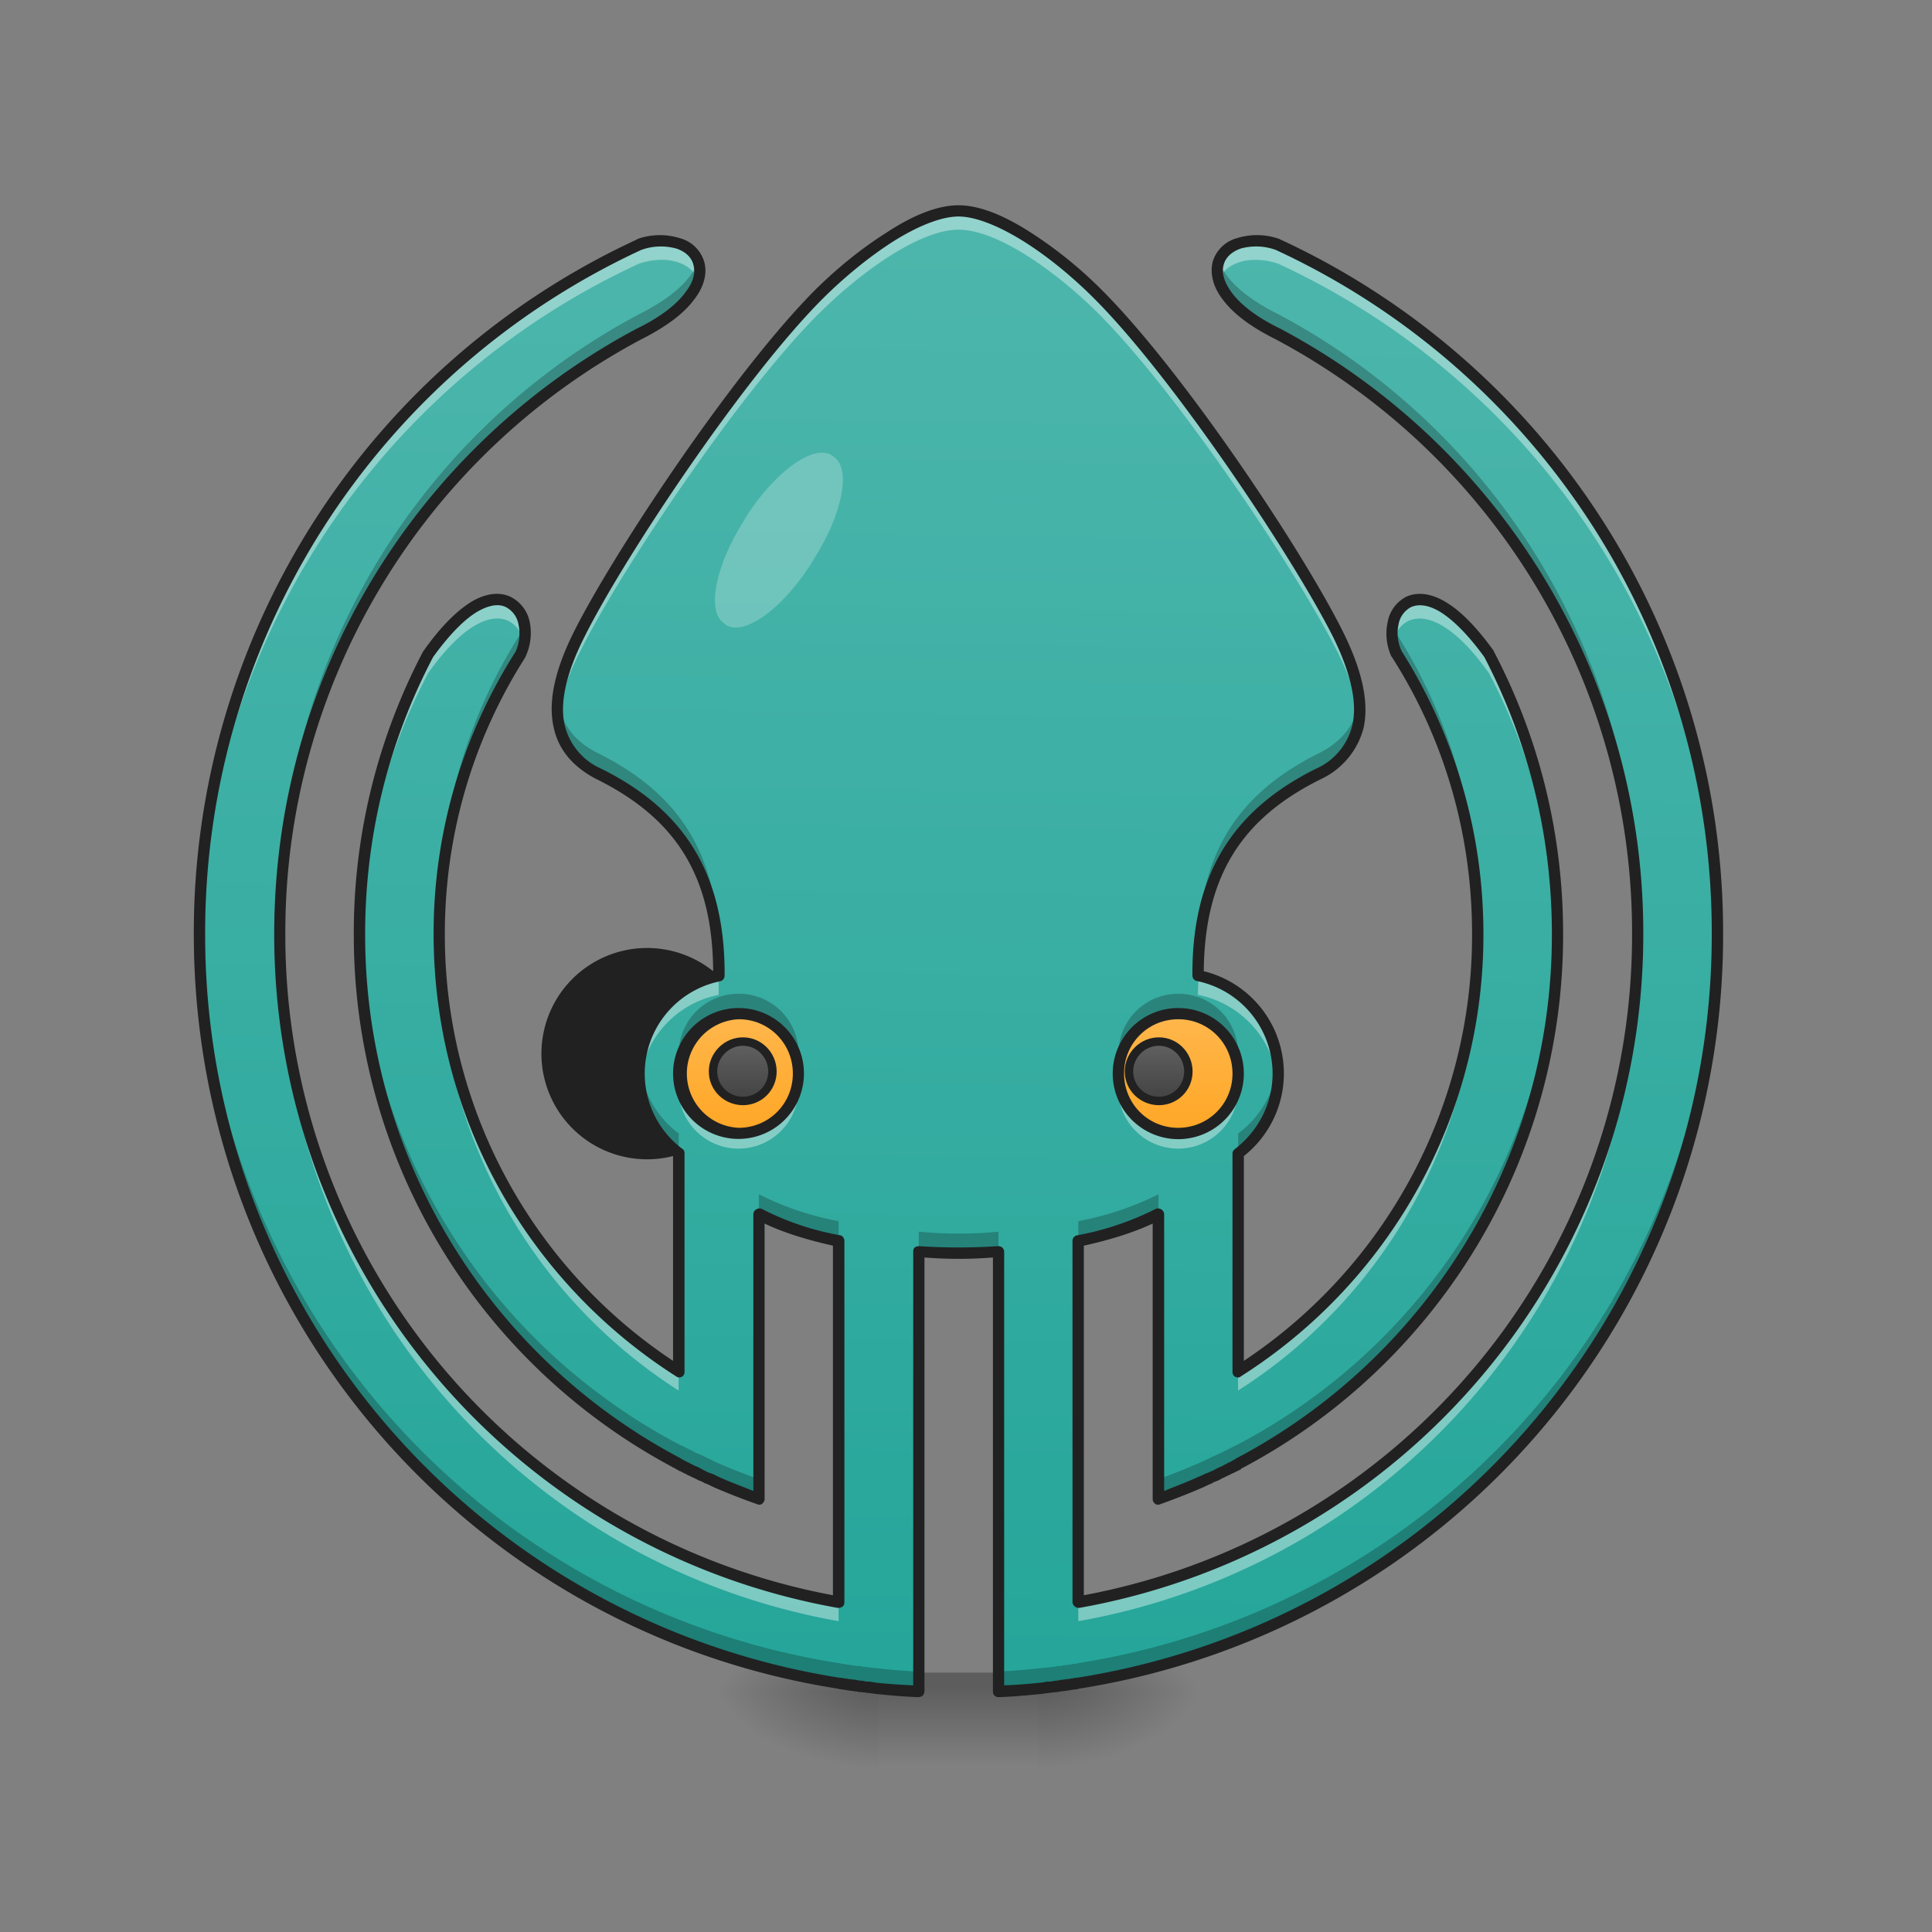 <svg xmlns="http://www.w3.org/2000/svg" width="16pt" height="16pt" viewBox="0 0 16 16"><rect x="0" y="0" width="16" height="16" fill="#808080" stroke="none"/><defs><radialGradient id="a" gradientUnits="userSpaceOnUse" cx="450.909" cy="189.579" fx="450.909" fy="189.579" r="21.167" gradientTransform="matrix(0 -.039 -.07 0 21.765 31.798)"><stop offset="0" stop-opacity=".314"/><stop offset=".222" stop-opacity=".275"/><stop offset="1" stop-opacity="0"/></radialGradient><radialGradient id="b" gradientUnits="userSpaceOnUse" cx="450.909" cy="189.579" fx="450.909" fy="189.579" r="21.167" gradientTransform="matrix(0 .039 .07 0 -5.889 -3.764)"><stop offset="0" stop-opacity=".314"/><stop offset=".222" stop-opacity=".275"/><stop offset="1" stop-opacity="0"/></radialGradient><radialGradient id="c" gradientUnits="userSpaceOnUse" cx="450.909" cy="189.579" fx="450.909" fy="189.579" r="21.167" gradientTransform="matrix(0 -.039 .07 0 -5.889 31.798)"><stop offset="0" stop-opacity=".314"/><stop offset=".222" stop-opacity=".275"/><stop offset="1" stop-opacity="0"/></radialGradient><radialGradient id="d" gradientUnits="userSpaceOnUse" cx="450.909" cy="189.579" fx="450.909" fy="189.579" r="21.167" gradientTransform="matrix(0 .039 -.07 0 21.765 -3.764)"><stop offset="0" stop-opacity=".314"/><stop offset=".222" stop-opacity=".275"/><stop offset="1" stop-opacity="0"/></radialGradient><linearGradient id="e" gradientUnits="userSpaceOnUse" x1="255.323" y1="233.5" x2="255.323" y2="254.667" gradientTransform="matrix(.007 0 0 .031 6.233 6.72)"><stop offset="0" stop-opacity=".275"/><stop offset="1" stop-opacity="0"/></linearGradient><linearGradient id="f" gradientUnits="userSpaceOnUse" x1="195.792" y1="53.583" x2="195.792" y2="85.333" gradientTransform="matrix(.031 0 0 .031 3.638 6.72)"><stop offset="0" stop-color="#ffb74d"/><stop offset="1" stop-color="#ffa726"/></linearGradient><linearGradient id="g" gradientUnits="userSpaceOnUse" x1="195.792" y1="53.583" x2="195.792" y2="85.333" gradientTransform="matrix(.031 0 0 .031 3.638 6.72)"><stop offset="0" stop-color="#ffb74d"/><stop offset="1" stop-color="#ffa726"/></linearGradient><linearGradient id="h" gradientUnits="userSpaceOnUse" x1="960" y1="1695.118" x2="960" y2="215.118" gradientTransform="rotate(.882) scale(.008)"><stop offset="0" stop-color="#26a69a"/><stop offset="1" stop-color="#4db6ac"/></linearGradient><linearGradient id="i" gradientUnits="userSpaceOnUse" x1="195.792" y1="53.583" x2="195.792" y2="85.333" gradientTransform="matrix(.031 0 0 .031 0 6.72)"><stop offset="0" stop-color="#ffb74d"/><stop offset="1" stop-color="#ffa726"/></linearGradient><linearGradient id="j" gradientUnits="userSpaceOnUse" x1="195.792" y1="53.583" x2="195.792" y2="85.333" gradientTransform="matrix(.5 0 0 .5 211.667 34.73)"><stop offset="0" stop-color="#616161"/><stop offset="1" stop-color="#424242"/></linearGradient><linearGradient id="k" gradientUnits="userSpaceOnUse" x1="195.792" y1="53.583" x2="195.792" y2="85.333" gradientTransform="matrix(.5 0 0 .5 100.542 34.73)"><stop offset="0" stop-color="#616161"/><stop offset="1" stop-color="#424242"/></linearGradient></defs><path d="M8.602 14.016h1.32v-.66h-1.32zm0 0" fill="url(#a)"/><path d="M7.277 14.016H5.953v.664h1.324zm0 0" fill="url(#b)"/><path d="M7.277 14.016H5.953v-.66h1.324zm0 0" fill="url(#c)"/><path d="M8.602 14.016h1.32v.664h-1.32zm0 0" fill="url(#d)"/><path d="M7.277 13.852h1.325v.828H7.277zm0 0" fill="url(#e)"/><path d="M9.758 8.395a.497.497 0 1 1-.002.993.497.497 0 0 1 .002-.993zm0 0" fill="url(#f)"/><path d="M9.758 8.395a.497.497 0 1 1-.002.993.497.497 0 0 1 .002-.993zm0 0" fill="url(#g)"/><path d="M7.938 1.746c-.329 0-.825.363-1.157.695-.664.66-1.656 2.149-1.984 2.809-.332.664-.168.992.164 1.16.66.328.992.828.992 1.652v.016a.826.826 0 0 0-.66.813c0 .27.129.511.328.66v1.808a4.293 4.293 0 0 1-1.984-3.625c0-.855.246-1.648.672-2.316.156-.332-.176-.828-.762 0a4.957 4.957 0 0 0-.57 2.316c0 1.91 1.07 3.563 2.644 4.391l.024.012c.011.008.027.011.039.02.011.003.02.011.03.015h.005l.043.023c.011.008.027.012.039.02.015.008.031.015.047.02.011.007.023.011.035.015l.047.023c.117.051.234.098.355.141v-2.36c.18.098.414.173.66.223v2.993a5.613 5.613 0 0 1-4.629-5.536 5.613 5.613 0 0 1 2.977-4.968c.824-.407.496-.903 0-.739a6.275 6.275 0 0 0-3.64 5.707c0 3.141 2.284 5.73 5.292 6.207h.016c.016.004.031.004.05.008.009 0 .016.004.028.004.016.004.035.004.055.008.008 0 .015.004.023.004.016 0 .035.004.051.004.012.004.02.004.031.004.012.004.028.004.043.007.121.012.242.024.367.028v-3.64a4.952 4.952 0 0 0 .66 0v3.64a5.68 5.68 0 0 0 .364-.028c.015-.003.031-.003.047-.007.008 0 .02 0 .027-.004.02 0 .035-.004.055-.004.008 0 .015-.004.023-.004.016-.004.035-.004.055-.008.008 0 .015-.004.027-.004.016-.004.031-.004.051-.008h.012a6.274 6.274 0 0 0 5.293-6.207 6.272 6.272 0 0 0-3.637-5.707c-.496-.164-.828.332 0 .739a5.613 5.613 0 0 1 2.976 4.968A5.613 5.613 0 0 1 8.93 13.27v-2.993c.246-.05.48-.125.664-.222v2.36c.117-.044.238-.09.351-.142l.051-.023c.012-.004.024-.008.031-.016.02-.004.036-.011.051-.02.012-.007.024-.01.035-.019l.047-.023h.004l.027-.016c.016-.008.028-.011.04-.02l.023-.011a4.949 4.949 0 0 0 2.644-4.39c0-.84-.203-1.626-.566-2.317-.59-.828-.922-.332-.766 0a4.29 4.29 0 0 1 .672 2.316c0 1.528-.789 2.864-1.984 3.625V9.551a.827.827 0 0 0-.332-1.473v-.015c0-.825.332-1.325.992-1.653.332-.168.496-.496.168-1.16-.332-.66-1.324-2.148-1.984-2.809-.332-.332-.828-.695-1.16-.695zm-1.82 6.649c.277 0 .495.222.495.496a.497.497 0 1 1-.496-.496zm3.64 0a.497.497 0 1 1-.002.993.497.497 0 0 1 .002-.993zm0 0" fill="url(#h)"/><path d="M6.117 8.395c.278 0 .496.222.496.496a.497.497 0 1 1-.496-.496zm0 0" fill="url(#i)"/><path d="M7.938 1.746c-.329 0-.825.363-1.157.695-.664.66-1.656 2.149-1.984 2.809-.149.293-.195.523-.176.7.012-.15.07-.329.176-.54.328-.664 1.32-2.152 1.984-2.812.332-.332.828-.696 1.157-.696.332 0 .828.364 1.16.696.66.66 1.652 2.148 1.984 2.812.105.211.16.39.176.54.02-.177-.031-.407-.176-.7-.332-.66-1.324-2.148-1.984-2.809-.332-.332-.828-.695-1.16-.695zm-2.45.25a.521.521 0 0 0-.195.031 6.275 6.275 0 0 0-3.64 5.707c0 .024 0 .051.003.079a6.258 6.258 0 0 1 3.637-5.63c.238-.078.437-.003.488.137.059-.183-.078-.324-.293-.324zm4.899 0c-.211 0-.352.14-.293.324.05-.14.254-.215.492-.136a6.272 6.272 0 0 1 3.637 5.629v-.079a6.272 6.272 0 0 0-3.637-5.707.53.53 0 0 0-.2-.03zM4.12 4.965c-.14 0-.336.117-.574.453a4.957 4.957 0 0 0-.57 2.316v.075a4.986 4.986 0 0 1 .57-2.235c.445-.625.742-.492.793-.25.035-.176-.047-.36-.219-.36zm7.637 0c-.172 0-.258.183-.223.36.05-.243.352-.376.797.25.352.667.555 1.425.566 2.234v-.075c0-.84-.203-1.625-.566-2.316-.242-.336-.437-.453-.574-.453zm.48 2.844a4.291 4.291 0 0 1-1.984 3.55v.157a4.284 4.284 0 0 0 1.984-3.625v-.082zm-8.597 0c-.004.027-.004.054-.004.082 0 1.527.793 2.863 1.984 3.625v-.157a4.288 4.288 0 0 1-1.98-3.55zm-1.325.003v.079a5.61 5.61 0 0 0 4.63 5.535v-.156a5.608 5.608 0 0 1-4.63-5.457zm11.246 0A5.615 5.615 0 0 1 8.93 13.27v.156a5.61 5.61 0 0 0 4.633-5.535v-.079zm-7.613.27a.82.82 0 0 0-.652.887.818.818 0 0 1 .656-.73v-.02c0-.047 0-.094-.004-.137zm3.977 0c0 .043-.004.09-.004.137v.02c.355.07.625.363.66.73 0-.028.004-.051.004-.078a.819.819 0 0 0-.66-.809zm-4.297.887c-.004.027-.008.05-.008.078a.497.497 0 0 0 .992 0c0-.027 0-.05-.004-.078a.496.496 0 0 1-.98 0zm3.637 0c-.004.027-.004.05-.004.078a.497.497 0 0 0 .992 0c0-.027-.004-.05-.008-.078a.496.496 0 0 1-.98 0zm0 0" fill="#fff" fill-opacity=".392"/><path d="M5.781 2.16c-.043.137-.191.293-.488.442a5.607 5.607 0 0 0-2.977 4.964v.082a5.604 5.604 0 0 1 2.977-4.882c.434-.215.547-.45.488-.606zm4.313 0c-.059.156.058.39.492.606a5.6 5.6 0 0 1 2.973 4.882c.004-.027.004-.054.004-.082a5.607 5.607 0 0 0-2.977-4.964c-.3-.149-.445-.305-.492-.442zM4.34 5.164a.323.323 0 0 1-.031.086 4.3 4.3 0 0 0-.672 2.316c0 .028.004.055.004.082.015-.82.257-1.585.668-2.23a.415.415 0 0 0 .03-.254zm7.195 0a.415.415 0 0 0 .031.254 4.3 4.3 0 0 1 .672 2.23v-.082a4.3 4.3 0 0 0-.672-2.316c-.011-.027-.023-.055-.03-.086zm-6.914.625c-.035.316.113.508.34.621.621.309.95.766.988 1.504h.004v-.016c0-.828-.332-1.324-.992-1.656-.184-.09-.316-.23-.34-.453zm6.637 0c-.028.223-.16.363-.344.453-.66.332-.992.828-.992 1.656v.016h.004c.039-.738.367-1.195.988-1.504.227-.113.375-.305.344-.62zm1.64 1.86a4.957 4.957 0 0 1-2.644 4.312l-.024.012c-.011.004-.023.011-.039.02-.007.003-.02.007-.027.015h-.004l-.047.023c-.011.004-.023.012-.035.016a.636.636 0 0 1-.05.023c-.008.004-.02.012-.032.016l-.05.023c-.114.051-.235.098-.352.141v.164c.117-.043.238-.09.351-.14l.051-.024c.012-.004.024-.008.031-.016.02-.004.036-.011.051-.02.012-.007.024-.01.035-.019l.047-.023h.004l.027-.016c.016-.008.028-.011.04-.02l.023-.011a4.949 4.949 0 0 0 2.644-4.39v-.087zm-9.921 0v.085c0 1.91 1.07 3.563 2.644 4.391l.024.012c.011.008.027.011.039.02.011.003.02.011.03.015h.005l.043.023c.011.008.027.012.039.02.015.008.031.015.047.02.011.007.023.011.035.015l.047.023c.117.051.234.098.355.141v-.164a5.6 5.6 0 0 1-.355-.14l-.047-.024c-.012-.004-.024-.012-.035-.016l-.047-.023-.04-.016-.042-.023h-.004a.117.117 0 0 0-.031-.016.182.182 0 0 0-.04-.02l-.023-.011a4.96 4.96 0 0 1-2.644-4.313zm-1.32.003c-.005.024-.005.055-.005.082 0 3.141 2.285 5.73 5.293 6.207h.016c.016.004.031.004.05.008.009 0 .016.004.028.004.016.004.035.004.055.008.008 0 .015.004.023.004.016 0 .035.004.051.004.012.004.02.004.031.004.012.004.028.004.043.007.121.012.242.024.367.028v-.164a5.579 5.579 0 0 1-.367-.031c-.015 0-.031-.004-.043-.004-.011 0-.02-.004-.031-.004a.229.229 0 0 1-.05-.008h-.024c-.02-.004-.04-.008-.055-.008-.012-.004-.02-.004-.027-.004-.02-.004-.035-.008-.051-.008l-.016-.004a6.264 6.264 0 0 1-5.289-6.12zm12.566 0a6.267 6.267 0 0 1-5.293 6.121c-.004 0-.008.004-.012.004a.198.198 0 0 0-.05.008c-.013 0-.02 0-.028.004a.23.23 0 0 0-.055.008h-.023c-.02.004-.035.008-.055.008-.008 0-.02.004-.027.004-.016 0-.032.004-.047.004a5.694 5.694 0 0 1-.363.03v.165a5.68 5.68 0 0 0 .363-.028c.015-.003.031-.003.047-.007.008 0 .02 0 .027-.004.02 0 .035-.004.055-.004.008 0 .015-.004.023-.004.016-.004.035-.004.055-.008.008 0 .015-.004.027-.004.016-.004.031-.004.051-.008h.012a6.274 6.274 0 0 0 5.293-6.207v-.082zm-8.106.578a.494.494 0 0 0-.488.579.492.492 0 0 1 .488-.414c.25 0 .453.175.492.414.004-.028.004-.055.004-.082a.492.492 0 0 0-.496-.497zm3.64 0a.494.494 0 0 0-.487.579.492.492 0 0 1 .488-.414c.246 0 .449.175.488.414.004-.028.008-.055.008-.082a.494.494 0 0 0-.496-.497zm.825.579a.819.819 0 0 1-.328.578v.164c.2-.149.332-.39.332-.66 0-.028-.004-.055-.004-.082zm-5.285 0c-.004.027-.004.054-.004.082 0 .27.129.511.328.66v-.164a.815.815 0 0 1-.324-.578zm.988 1.082v.164c.18.097.414.172.66.222v-.164a2.47 2.47 0 0 1-.66-.222zm3.309 0a2.549 2.549 0 0 1-.664.222v.164c.246-.05.48-.125.664-.222zm-1.985.308v.168a4.952 4.952 0 0 0 .66 0V10.2a3.354 3.354 0 0 1-.66 0zm0 0" fill-opacity=".235"/><path d="M309.595 61.474c4.375 0 7.875 3.624 7.875 7.999 0 4.374-3.5 7.874-7.875 7.874-4.374 0-7.999-3.5-7.999-7.874 0-4.375 3.625-8 8-8zm0 0" transform="matrix(.031 0 0 .031 0 6.72)" fill="url(#j)" stroke-width="2.25" stroke-linecap="round" stroke-linejoin="round" stroke="#212121"/><path d="M7.938 1.7c-.184 0-.395.093-.602.23-.211.133-.422.308-.59.476-.668.672-1.656 2.156-1.992 2.824-.168.336-.215.594-.168.797.043.2.18.336.355.426.645.32.961.79.965 1.59a.875.875 0 1 0-.332 1.531v1.696a4.23 4.23 0 0 1-1.89-3.536c0-.847.246-1.632.668-2.293v-.003a.458.458 0 0 0 .035-.286.298.298 0 0 0-.16-.21c-.086-.04-.196-.032-.317.038-.117.07-.254.2-.402.41l-.004.005a5.008 5.008 0 0 0-.574 2.34 4.992 4.992 0 0 0 2.668 4.43l.004.003a.085.085 0 0 1 .02.012c.015.004.026.011.042.02.008.003.02.007.027.015h.004l.047.023c.012.004.024.012.035.016l.004.004a.239.239 0 0 1 .047.02c.012.007.024.011.035.015l.047.023c.117.051.238.098.36.141a.042.042 0 0 0 .043-.004c.011-.012.019-.023.019-.039v-2.281c.164.078.36.137.566.183v2.895a5.557 5.557 0 0 1-4.535-5.477 5.56 5.56 0 0 1 2.95-4.925c.21-.106.351-.215.433-.325.086-.109.113-.222.086-.316a.287.287 0 0 0-.2-.195.556.556 0 0 0-.355.007c0 .004-.004.004-.004.004a6.323 6.323 0 0 0-3.668 5.75c0 3.164 2.301 5.774 5.329 6.25h.003a.03.03 0 0 0 .016.004c.016.004.035.004.05.008.009 0 .02.004.028.004.02.004.035.004.055.008a.05.05 0 0 1 .023.004c.02 0 .036.004.055.004.008.004.02.004.027.004.016.003.032.003.047.007.121.012.242.024.367.028a.063.063 0 0 0 .036-.012.058.058 0 0 0 .015-.035v-3.594a3.607 3.607 0 0 0 .567 0v3.594c0 .012.004.027.015.035.008.008.02.012.032.012.125-.004.246-.016.37-.028.012-.004.028-.004.044-.007.011 0 .02 0 .03-.004.016 0 .036-.004.052-.004.007-.004.015-.004.023-.004.02-.004.04-.004.055-.008.011 0 .02-.004.027-.004.02-.004.035-.004.055-.008.004 0 .008 0 .011-.004h.004a6.314 6.314 0 0 0 5.329-6.25 6.32 6.32 0 0 0-3.665-5.75c-.003 0-.003 0-.007-.004a.556.556 0 0 0-.356-.007.287.287 0 0 0-.199.195c-.023.094 0 .207.086.316.082.11.223.22.434.325a5.564 5.564 0 0 1 2.953 4.925 5.56 5.56 0 0 1-4.54 5.477v-2.895c.208-.046.403-.105.57-.183v2.281c0 .016.005.027.02.04a.042.042 0 0 0 .043.003 5.6 5.6 0 0 0 .356-.14l.05-.024c.012-.004.024-.008.032-.016l.05-.02c.012-.007.024-.015.036-.019l.047-.023h.004a.117.117 0 0 1 .03-.016 255.909 255.909 0 0 1 .063-.031v-.004a4.992 4.992 0 0 0 2.668-4.43c0-.847-.207-1.64-.574-2.34v-.003c-.152-.211-.285-.34-.406-.41-.121-.07-.23-.079-.317-.04a.293.293 0 0 0-.156.211.456.456 0 0 0 .031.285l.004.004c.422.66.664 1.446.664 2.293a4.23 4.23 0 0 1-1.89 3.536V9.574a.872.872 0 0 0-.332-1.531c.008-.8.324-1.27.969-1.59a.649.649 0 0 0 .355-.426c.043-.203-.004-.46-.172-.797-.332-.668-1.32-2.152-1.992-2.824a3.506 3.506 0 0 0-.586-.476c-.211-.137-.422-.23-.605-.23zm0 .093c.148 0 .351.086.554.215.203.129.406.3.57.465.653.652 1.649 2.148 1.977 2.8.16.325.2.563.16.735a.53.53 0 0 1-.304.36c-.672.335-1.02.855-1.02 1.694v.016c0 .024.016.043.04.047a.783.783 0 0 1 .624.766c0 .257-.125.48-.312.625a.047.047 0 0 0-.02.035v1.808c0 .02.008.036.023.043.016.008.036.008.047-.004a4.327 4.327 0 0 0 2.008-3.664c0-.863-.25-1.664-.676-2.34a.342.342 0 0 1-.027-.222.2.2 0 0 1 .105-.145c.055-.023.13-.023.231.035.102.06.23.18.375.38.355.683.559 1.46.559 2.292a4.897 4.897 0 0 1-2.622 4.348c-.007.008-.011.008-.02.012a.182.182 0 0 1-.038.02.117.117 0 0 1-.031.015s0 .004-.004.004c-.016.008-.028.015-.043.02-.012.007-.024.011-.035.019-.016.008-.036.015-.051.023l-.031.012a.636.636 0 0 1-.051.023c-.094.043-.192.079-.285.118v-2.293c0-.016-.012-.032-.024-.04-.015-.007-.031-.011-.047-.003a2.384 2.384 0 0 1-.648.218.046.046 0 0 0-.04.047v2.993c0 .011.009.027.02.035.008.008.024.011.036.011a5.663 5.663 0 0 0 4.671-5.582 5.665 5.665 0 0 0-3.004-5.011c-.203-.098-.332-.203-.402-.297-.07-.094-.086-.172-.07-.23.015-.063.066-.11.14-.137a.477.477 0 0 1 .293.011 6.224 6.224 0 0 1 3.61 5.664 6.225 6.225 0 0 1-5.254 6.16H8.91a.229.229 0 0 1-.05.008c-.008.004-.02.004-.028.004-.02.004-.035.004-.055.008-.007 0-.015.004-.023.004a.229.229 0 0 0-.05.008h-.032c-.012.004-.027.004-.043.008-.106.011-.207.02-.313.023v-3.59a.05.05 0 0 0-.015-.035c-.008-.008-.024-.012-.035-.012a4.951 4.951 0 0 1-.657 0 .063.063 0 0 0-.035.012c-.008.008-.011.02-.011.035v3.59a4.308 4.308 0 0 1-.317-.023c-.012-.004-.027-.004-.043-.008h-.027c-.02-.004-.035-.008-.055-.008-.008 0-.016-.004-.023-.004-.016-.004-.035-.004-.055-.008-.008 0-.016 0-.027-.004a.196.196 0 0 1-.047-.007h-.012a6.225 6.225 0 0 1-5.258-6.16A6.23 6.23 0 0 1 5.31 2.07a.477.477 0 0 1 .293-.011c.078.027.125.074.14.136.016.059.004.137-.07.23-.07.095-.2.2-.402.298-1.79.953-3 2.836-3 5.011a5.66 5.66 0 0 0 4.667 5.582.066.066 0 0 0 .04-.011c.011-.008.015-.024.015-.035v-2.993c0-.023-.015-.043-.035-.047a2.295 2.295 0 0 1-.648-.218.05.05 0 0 0-.047.004.043.043 0 0 0-.024.039v2.293c-.097-.04-.195-.075-.289-.118l-.047-.023-.035-.012-.047-.023c-.011-.008-.023-.012-.035-.02-.015-.007-.031-.011-.047-.02l-.004-.003c-.007-.004-.02-.008-.03-.016-.013-.004-.024-.011-.04-.02-.004-.003-.012-.003-.016-.007-.003 0-.003 0-.003-.004a4.897 4.897 0 0 1-2.622-4.348c0-.832.204-1.609.563-2.293.144-.199.27-.32.371-.378.106-.06.18-.06.23-.036a.2.2 0 0 1 .106.145.367.367 0 0 1-.023.223 4.342 4.342 0 0 0-.68 2.34c0 1.542.8 2.894 2.008 3.663a.042.042 0 0 0 .047.004c.015-.007.023-.023.023-.043V9.551c0-.012-.004-.028-.016-.035a.78.78 0 0 1 .313-1.39c.02-.005.035-.024.035-.048v-.015c0-.84-.344-1.36-1.02-1.696a.53.53 0 0 1-.304-.36c-.04-.171 0-.41.164-.734.324-.652 1.32-2.148 1.973-2.8.164-.164.37-.336.57-.465.203-.13.406-.215.554-.215zm-1.82 6.555a.544.544 0 0 0-.544.543.542.542 0 1 0 .543-.543zm3.64 0a.542.542 0 1 0 0 1.086.542.542 0 1 0 0-1.086zm-3.64.093c.25 0 .448.2.448.45s-.199.449-.449.449a.45.45 0 0 1 0-.899zm3.64 0c.25 0 .449.2.449.45s-.2.449-.45.449-.448-.2-.448-.45.199-.449.449-.449zm-3.945 3.727h.003-.003zm.011.004l.004.004s-.004 0-.004-.004zm-.047.082h.004-.004zm.008.004zm0 0" fill="#212121"/><path d="M6.16 4.313l.02-.036c.242-.375.558-.601.707-.507l.015.011c.149.094.078.477-.164.852l-.02.035c-.238.375-.554.602-.706.508L6 5.164c-.152-.094-.078-.476.16-.851zm0 0" fill="#fff" fill-opacity=".235"/><path d="M198.481 61.474c4.375 0 7.874 3.624 7.874 7.999 0 4.374-3.5 7.874-7.874 7.874-4.375 0-8-3.5-8-7.874 0-4.375 3.625-8 8-8zm0 0" transform="matrix(.031 0 0 .031 0 6.72)" fill="url(#k)" stroke-width="2.25" stroke-linecap="round" stroke-linejoin="round" stroke="#212121"/></svg>